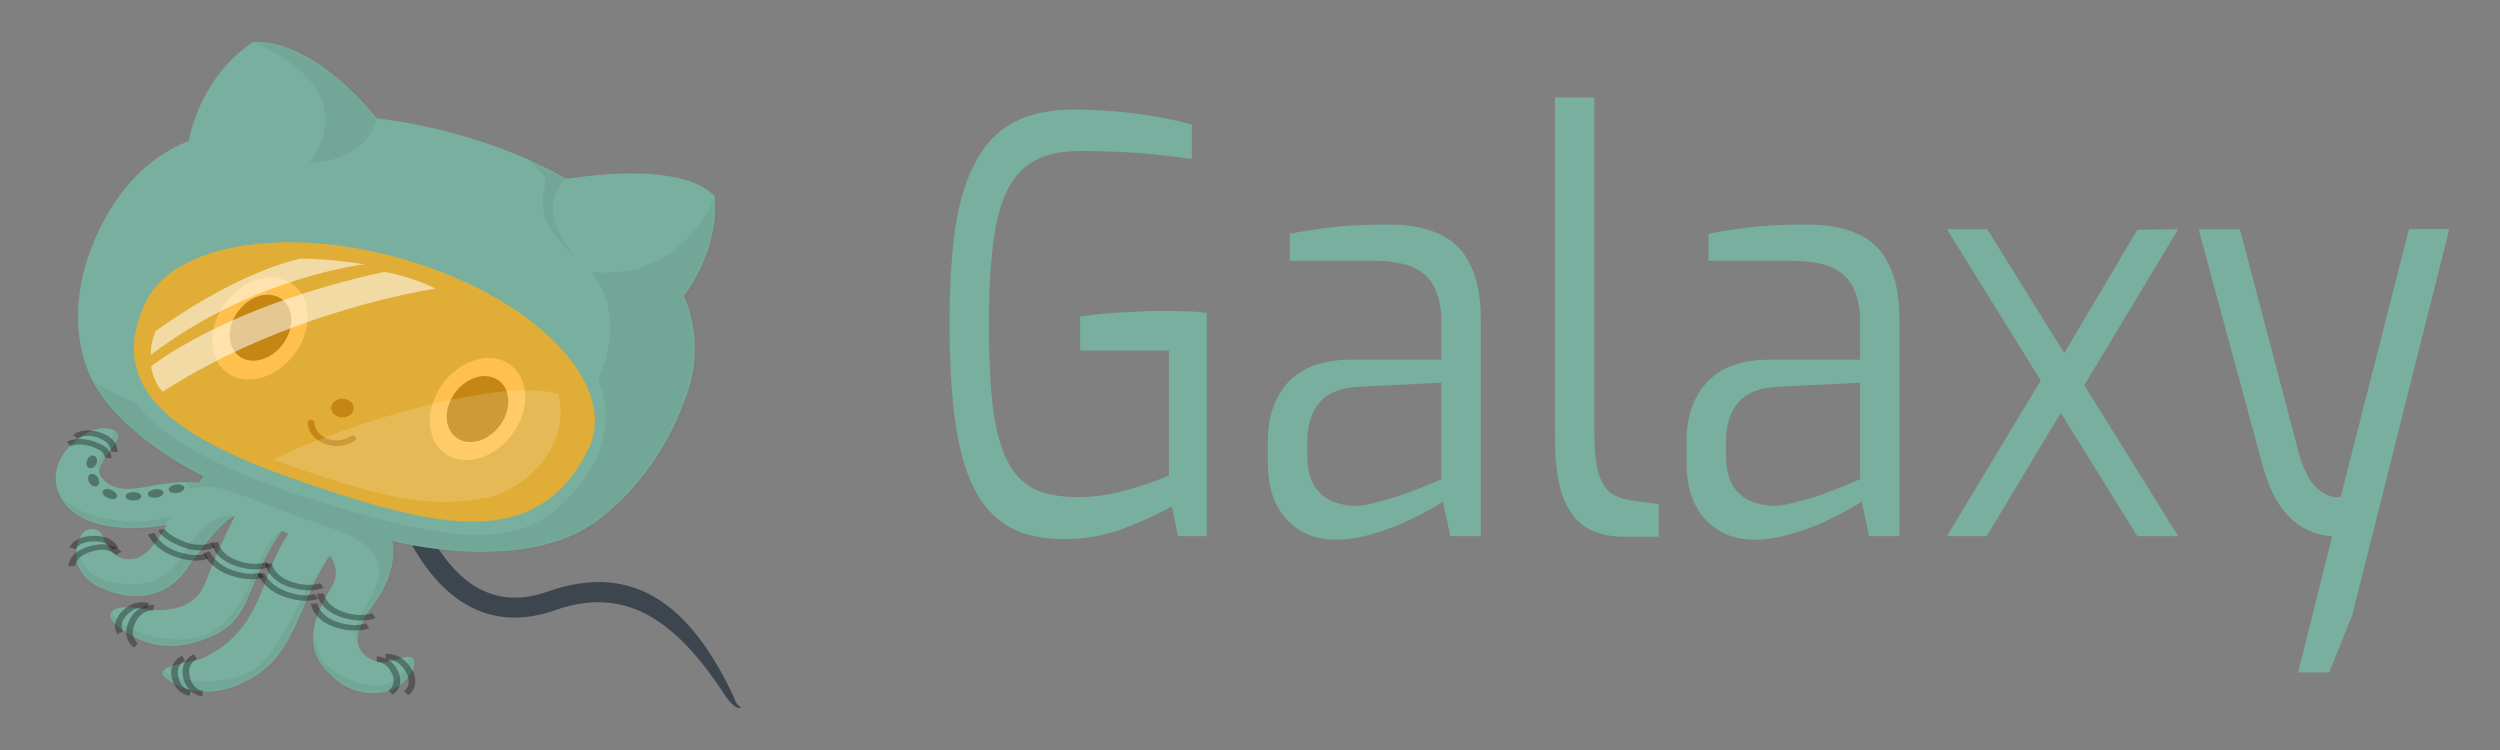 <svg width="500" height="150" xmlns="http://www.w3.org/2000/svg" xmlns:xlink="http://www.w3.org/1999/xlink"><rect width="100%" height="100%" fill="#808080" stroke="none"/><defs><path id="a" d="M3.572 20.595c-4.858 13.383.535 27.963 1.975 31.11-7.354 11.475-6.092 25.84-3.046 37.662s10.137 23.746 19.506 30.262c14.043 9.767 35.542 8.926 35.542 8.926v2.123s-3.848 1.4-9.487 7.234c-4.286 4.434-7.24 4.563-10.116 3.321-2.414-1.042-2.037-4.44-2.43-10.276-.286-4.234-5.355-2.402-7.092 1.95-3.35 8.388-.162 16.054 6.47 19.015 10.746 4.797 22.655-7.428 22.655-7.428s1.412 8.811-1.1 11.553c-2.487 2.715-6.065 2.19-9.592-1.136-1.966-1.854-4.783-.292-4.407 2.377.715 5.091 4.445 9.938 10.53 9.938 7.479 0 15.306-4.102 14.937-14.676-.607-17.366 1.578-18.477 1.578-18.477s.833 6.869 4.005 19.226c2.196 8.55-4.629 12.59-9.599 14.315-4.2 1.457-6.557 5.28-1.307 6.47 8.236 1.869 15.048-.43 19.871-8.653 4.093-6.975 1.9-11.284-.587-23.327-1.035-5.015-1.14-10.242-1.14-10.242l1.727-.14s-.282 3.285 2.595 14.221c2.33 8.858 3.573 16.398-.71 24.876-1.494 2.958-9.24 8.487-4.786 9.62 4.693 1.194 11.293-.345 15.305-7.142 5.263-8.916 3.516-16.295.683-28.803-1.85-8.17-1.807-12.665-1.807-12.665s4.39 1.962 4.899 7.217c.843 8.687 2.914 15.865 8.927 19.105 8.652 4.662 14.926 1.901 17.66-2.104 1.894-2.777 2.134-8.775-.272-10.104-1.824-1.008-3.691 4.642-6.875 5.12-4.22.631-8.746-1.283-8.746-13.15 0-11.174-5.666-17.056-5.666-17.056s30.515-7.755 36.772-29.505c3.474-12.074 3.105-26.533-1.355-41.528-4.29-14.424-14.773-21.8-14.773-21.8s.577-14.52-8.636-27.186c-12.26-4.049-29.032 12.058-31.33 13.944-24.817-1.18-45.636 8.827-45.636 8.827S15.508 12.394 3.572 20.595z"/><mask id="b" fill="#fff"><use width="100%" height="100%" xlink:href="#a"/></mask></defs><path fill="none" d="M.741.986h500v150h-500z"/><g transform="matrix(.874 0 0 .723 10.557 8.21)"><path d="M157.47 184.43c-1.49-1.558-1.015-1.484-2.306-4.688-10.16-25.215-23.277-35.379-41.953-27.434-14.545 6.188-24.871-5.216-31.855-29.746-2.44-8.571-4.251-18.089-5.52-27.82a186.5 210.28 0 01-1.06-9.652 133.31 150.31 0 01-.22-2.72 59.137 66.677 0 01-.063-.943l-.158-2.741-4.864.357.159 2.742a172.032 172.032 0 00.296 3.85c.267 3.016.626 6.348 1.089 9.905 1.304 10.008 3.168 19.808 5.7 28.702 3.412 11.984 7.786 21.42 13.335 27.547 6.841 7.556 15.239 9.764 24.88 5.66 16.028-6.818 27.478 2.54 38.615 23.037 1.791 3.297 3.085 4.334 3.924 3.943z" fill="#3d464f"/><use transform="rotate(32 60.281 84.281)" width="100%" height="100%" fill="#78af9f" fill-rule="evenodd" xlink:href="#a"/><path transform="rotate(32 60.281 84.281)" d="M37.318 127.79s-4.153-.871-5.242 1.163c5.155-.845-1.4 12.464 8.517 12.792.436-5.279-3.275-13.954-3.275-13.954zm19.999 13.588c-.308 3.58 0 5.762 0 5.762L52 151.474l-12.72 3.152-9.022-1.414-2.058-5.574s5.33 5.778 14.51 3.255c9.18-2.524 11.945-5.935 14.607-9.515zm12.264-7.265c-.43 5.497 0 11.248 0 11.248l.7 4.322.27 6.832-4.876 8.352-10.132 4.062-16.425-2.214 2.758-7.791s5.357 8.645 13.667 5.497 10.179-7.53 9.41-16.224 1.096-12.841 4.628-14.084zm10.944-2.11c.64.342 1.426.901 1.426.901l3.403 19.748.566 12.079-6.559 7.174-11.153 6.437-13.029-3.858 3.342-5.14s.585 5.888 11.688 3.14c11.103-2.747 13.77-9.828 13-18.522-.768-8.694-4.09-14.295-2.684-21.959zm13.05.074c1.238 2.367 2.784 5.973 2.784 5.973l6.644 36.23-21.14 12.397-11.361-7.257 8.011-6.018s-3.536 9.76 6.504 4.667c10.041-5.093 12.11-10.783 11.342-19.477s-2.783-17.356-2.783-26.515zm5.557 15.385l7.907 29.832 31.766-19.835-10.987-20.403-7.02 9.1s4.798-2.085 4.275 4.588c-.524 6.672-7.53 8.452-13.67 7.7-7.395-.906-12.271-10.982-12.271-10.982zM115.884.962l25.496-2.92 11.426 115.86s-27.937 12.425-39.406 35.475c-10.533-1.693 2.506-28.551-23.165-24.184-10.154 1.727-16.47 2.424-22.845 3.205-7.043.862-8.907 3.115-10.731 4.696-1.527-1.581-3.852-.768-3.852-.768s-29.09-6.521-37.695-12.816c11.037 0 6.77.961 18.394 0 6.702 3.711 21.6 6.832 49.471 1.167 27.87-5.665 44.478-11.34 47.869-27.14 5.238-24.409-10.973-35.48-10.973-35.48s-2.278-17.5-17.006-24.454c19.256-8.88 13.017-32.64 13.017-32.64zM.214 20.994l24.09-15.738 14.423 18.657s4.783 10.01-6.555 18.268C31.681 15.237.214 20.994.214 20.994zm85.018-10.06s-6.903 13.415 12.984 21.369c-19.218-5.269-14.758-14.356-19.317-15.878-5.517-1.843-11.237-3.366-11.898-5.491 9.12-3.705 18.23 0 18.23 0z" fill-rule="evenodd" mask="url(#b)" opacity=".224"/><path d="M36.358 138.75c.04.458.213 1.169.606 2.007.86 1.83 2.398 3.383 4.771 4.37 1.8.752 3.47 1.052 4.99.993 1.397-.053 2.401-.375 2.969-.702l-.756-1.312a3.118 3.118 0 01-.53.212 6.498 6.498 0 01-1.74.29c-1.3.05-2.752-.212-4.349-.878-2.013-.838-3.28-2.116-3.984-3.617a5.892 5.892 0 01-.396-1.11 3.13 3.13 0 01-.074-.391z" opacity=".327"/><path d="M24.188 135.29c.046.279.223.682.594 1.176.782 1.039 2.188 2.14 4.38 3.256 1.892.963 3.71 1.281 5.393 1.1 1.217-.132 2.116-.477 2.636-.797l-.794-1.29a3.288 3.288 0 01-.486.224 6.058 6.058 0 01-1.518.357c-1.394.15-2.917-.115-4.544-.944-2-1.019-3.225-1.979-3.858-2.817-.227-.303-.305-.48-.31-.515zm24.417 9.281c.041.457.214 1.168.607 2.007.859 1.83 2.398 3.382 4.77 4.371 1.8.75 3.47 1.05 4.99.993 1.397-.054 2.402-.376 2.97-.703l-.756-1.312a3.118 3.118 0 01-.53.211 6.53 6.53 0 01-1.741.29c-1.299.05-2.752-.212-4.349-.877-2.013-.838-3.279-2.116-3.984-3.617a5.892 5.892 0 01-.395-1.11 3.13 3.13 0 01-.075-.391zm11.891 8.346c.041.458.213 1.168.607 2.008.858 1.83 2.397 3.382 4.77 4.371 1.8.75 3.471 1.05 4.99.993 1.397-.054 2.402-.376 2.969-.704l-.755-1.311a3.118 3.118 0 01-.53.21 6.517 6.517 0 01-1.74.29c-1.3.05-2.753-.211-4.35-.877-2.012-.837-3.28-2.116-3.984-3.616a5.892 5.892 0 01-.395-1.11 3.13 3.13 0 01-.075-.392z" opacity=".327"/><path d="M59.07 155.69c.041.459.213 1.17.607 2.008.858 1.83 2.397 3.382 4.77 4.371 1.8.75 3.471 1.05 4.99.993 1.397-.054 2.402-.376 2.969-.704l-.755-1.311a3.118 3.118 0 01-.53.21 6.522 6.522 0 01-1.741.292c-1.3.049-2.752-.213-4.35-.879-2.011-.837-3.279-2.115-3.983-3.616a5.892 5.892 0 01-.395-1.11 3.13 3.13 0 01-.074-.39l-1.509.137zm18.678 25.126c.085-.06.205-.162.349-.306 1.118-1.113 1.741-2.788 1.256-4.99a8.315 8.315 0 00-.337-1.13c-.937-2.498-2.483-3.744-4.172-4.077a3.176 3.176 0 00-.743-.068l.08 1.512c.049-.003.18.004.37.043 1.187.232 2.3 1.13 3.048 3.124.119.319.21.627.276.923.363 1.652-.07 2.818-.846 3.592a1.604 1.604 0 01-.162.146l.882 1.232zm-45.415-11.197a3.57 3.57 0 00-.636.416c-1.52 1.204-2.372 3.192-1.846 6.016.55 2.952 2.06 4.528 3.834 5.084.214.068.384.104.498.118l.183-1.504a1.69 1.69 0 01-.227-.058c-1.26-.395-2.357-1.54-2.8-3.919-.418-2.242.2-3.68 1.298-4.55.168-.134.295-.211.349-.238z" opacity=".327"/><path d="M29.605 170.05a3.404 3.404 0 00-.607.396c-1.444 1.146-2.256 3.034-1.756 5.712.522 2.8 1.957 4.296 3.643 4.825.205.065.367.1.477.112l.182-1.503a1.483 1.483 0 01-.205-.053c-1.173-.368-2.194-1.434-2.61-3.66-.39-2.096.186-3.435 1.209-4.246.155-.124.272-.194.321-.218zm-6.482-14.095c-.41-.03-1.036.028-1.775.285-1.713.594-3.14 1.991-3.98 4.375-.616 1.743-.696 3.28-.345 4.603.345 1.296.996 2.138 1.57 2.57l.91-1.212a2.246 2.246 0 01-.355-.382 3.819 3.819 0 01-.662-1.366c-.271-1.022-.207-2.249.309-3.71.685-1.945 1.766-3.003 3.049-3.448.307-.107.602-.168.871-.193a2.04 2.04 0 01.292-.011l.117-1.51z" opacity=".327"/><path d="M22.015 155.52c-.525-.226-1.35-.379-2.365-.211-1.354.223-2.652 1-3.792 2.439-1.309 1.65-1.766 3.258-1.577 4.723.096.747.33 1.3.553 1.63l1.254-.85c-.1-.148-.243-.486-.307-.975-.135-1.056.206-2.255 1.263-3.588.908-1.147 1.873-1.723 2.852-1.885.408-.067.79-.057 1.136.006.198.037.33.08.38.101zm-6.292-14.217a3.41 3.41 0 00-.354-.415c-1.308-1.342-3.295-2.069-5.936-1.434a9.757 9.757 0 00-1.002.3c-2.897 1.031-4.35 2.783-4.75 4.708-.073.35-.094.625-.087.803l1.513-.057a2.144 2.144 0 01.055-.439c.297-1.42 1.39-2.74 3.776-3.589a8.4 8.4 0 01.846-.254c2.08-.5 3.542.035 4.5 1.02.107.109.171.187.193.219l1.245-.861z" opacity=".327"/><path d="M15.016 140.27a3.683 3.683 0 00-.42-.903c-.935-1.508-2.623-2.508-5.18-2.481a8.583 8.583 0 00-1.752.19c-2.018.444-3.198 1.55-3.737 2.779-.044.1-.073.18-.09.237l1.448.44.029-.071a2.834 2.834 0 01.67-.913c.487-.456 1.142-.804 2.004-.994a7.144 7.144 0 011.442-.154c2.009-.021 3.213.693 3.879 1.766.148.24.225.426.25.512zm-1.629-24.837c.052-.33.023-.82-.187-1.402-.467-1.297-1.648-2.434-3.7-3.24-1.461-.573-2.766-.777-3.91-.681-1.168.097-1.966.464-2.398.836l.985 1.15c.028-.026.131-.092.31-.174a3.646 3.646 0 011.227-.304c.908-.076 1.982.093 3.233.584 1.662.652 2.517 1.475 2.83 2.343.116.322.13.56.115.654z" opacity=".327"/><path d="M14.764 113.74c.06-.401.04-1.01-.178-1.733-.45-1.496-1.587-2.784-3.56-3.64-1.6-.692-3.032-.828-4.274-.523-1.042.257-1.745.746-2.125 1.184l1.144.991a1.8 1.8 0 01.29-.238 3.15 3.15 0 011.051-.466c.914-.225 2.009-.12 3.311.444 1.563.676 2.391 1.615 2.715 2.686.085.287.127.561.135.81.005.14-.001.233-.006.264zm66.635 67.241c.057-.05.14-.132.24-.246.933-1.063 1.518-2.593 1.244-4.54-.117-.824-.39-1.682-.834-2.57-1.299-2.6-3.097-3.833-4.98-4.073a3.668 3.668 0 00-1.013-.01l.238 1.495c.087-.014.291-.021.58.016 1.394.178 2.751 1.11 3.822 3.25.372.745.595 1.446.689 2.106.206 1.462-.219 2.57-.883 3.326a1.933 1.933 0 01-.107.115zM34.45 141.616c.134.42.433 1.082.944 1.868 1.174 1.806 2.899 3.344 5.272 4.332 1.734.723 3.304 1.053 4.7 1.062 1.391.008 2.364-.278 2.9-.593l-.765-1.305a2.417 2.417 0 01-.463.174 5.78 5.78 0 01-1.661.21c-1.197-.007-2.572-.297-4.128-.945-2.073-.864-3.569-2.197-4.585-3.761a8.358 8.358 0 01-.61-1.105 4.469 4.469 0 01-.162-.398l-1.443.46z" opacity=".327"/><path d="M21.791 136.45c.134.42.433 1.082.944 1.868 1.174 1.806 2.899 3.344 5.271 4.333 1.735.723 3.305 1.053 4.7 1.062 1.392.008 2.364-.278 2.901-.594l-.766-1.304a2.417 2.417 0 01-.462.173 5.78 5.78 0 01-1.662.21c-1.196-.007-2.572-.296-4.128-.944-2.073-.864-3.568-2.198-4.584-3.761a8.358 8.358 0 01-.61-1.106 4.38 4.38 0 01-.162-.398l-1.443.46zm25.126 11.121c.134.42.433 1.082.945 1.869 1.173 1.805 2.899 3.344 5.271 4.332 1.735.723 3.304 1.053 4.7 1.062 1.39.008 2.363-.278 2.9-.594l-.766-1.304a2.417 2.417 0 01-.462.173 5.78 5.78 0 01-1.66.21c-1.198-.008-2.574-.296-4.13-.944-2.073-.864-3.568-2.198-4.584-3.761a8.358 8.358 0 01-.61-1.105 4.381 4.381 0 01-.162-.399l-1.443.46z" opacity=".327"/><g fill-rule="evenodd"><ellipse transform="rotate(32)" cx="77.47" cy="99.349" rx="1.813" ry="1.165" opacity=".332"/><ellipse transform="rotate(70)" cx="117.33" cy="32.763" rx="1.813" ry="1.165" opacity=".332"/><ellipse transform="rotate(104)" cx="110.8" cy="-36.816" rx="1.813" ry="1.165" opacity=".332"/><ellipse transform="rotate(1)" cx="20.655" cy="125.6" rx="1.813" ry="1.165" opacity=".332"/><ellipse transform="rotate(-11)" cx="-.771" cy="127.34" rx="1.813" ry="1.165" opacity=".332"/><ellipse transform="rotate(-11)" cx="4.163" cy="126.98" rx="1.813" ry="1.165" opacity=".332"/><ellipse transform="rotate(21)" cx="127.22" cy="60.203" rx="10.263" ry="14.603" fill="#fff"/><ellipse transform="rotate(21)" cx="127.22" cy="60.203" rx="6.626" ry="9.434"/><ellipse transform="rotate(21)" cx="72.744" cy="57.249" rx="10.263" ry="14.603" fill="#fff"/><ellipse transform="rotate(21)" cx="72.794" cy="56.995" rx="6.626" ry="9.434"/><ellipse transform="rotate(32)" cx="110" cy="50.975" rx="2.598" ry="2.585"/></g><path d="M58.309 105.55a6.628 6.628 0 003.122 5.439 6.625 6.625 0 007.718-.49.774.774 0 00.102-1.093.78.78 0 00-1.096-.107 5.067 5.067 0 01-5.903.374 5.067 5.067 0 01-2.387-4.16.782.782 0 00-.8-.758.773.773 0 00-.756.795z"/><path d="M59.614 122.98c27.941 11.289 51.347 18.568 62.935-10.114 6.818-16.874-10.305-39.705-38.245-50.993-27.941-11.289-56.117-6.762-62.935 10.114-10.616 26.274 10.305 39.705 38.245 50.993z" fill="#ffad19" fill-rule="evenodd" opacity=".772"/><g fill="#fff" fill-rule="evenodd"><path d="M115.57 97.517c3.521 14.519-8.062 27-16.481 28.845C87.5 128.899 78 127.808 50.495 115.851c15.962-9.88 51.379-22.827 65.075-18.334z" opacity=".155"/><path d="M75.871 63.861c6.52 1.35 11.738 4.628 11.738 4.628s-33.206 5.724-62.432 28.49c-2.216-2.604-2.69-6.981-2.69-6.981S39.262 73.424 75.872 63.86z" opacity=".542"/><path d="M56.702 60.167c7.034.054 14.655 1.592 14.655 1.592s-25.245 3.381-48.916 25.03c-.152-3.16 1.08-6.543 1.08-6.543s17.124-15.512 33.181-20.078z" opacity=".542"/></g></g><g transform="matrix(2.493 0 0 2.875 -323.48 -65.817)" fill="#78af9f" style="shape-inside:url(#rect913);white-space:pre" aria-label="Galaxy"><path d="M215.37 60.395q-2.8.04-4.64-.84-1.84-.92-2.88-2.76-1.04-1.84-1.48-4.68-.44-2.84-.44-6.72 0-3.72.44-6.52.48-2.8 1.6-4.64 1.12-1.88 3.04-2.8 1.96-.92 4.88-.92 1.56 0 3.24.12 1.68.12 3.28.36 1.6.24 2.96.56v2.4q-.8-.12-2.24-.24-1.44-.16-3.24-.24-1.76-.08-3.52-.08-2.88 0-4.48 1.2-1.56 1.16-2.2 3.84-.6 2.64-.6 7 0 3.52.32 5.84.36 2.32 1.16 3.68t2.16 1.96q1.4.56 3.52.56 1.88 0 3.88-.48t3.4-1.04v-8.68h-7.12v-2.36q.76-.12 1.84-.2 1.08-.08 2.28-.12 1.24-.08 2.48-.08 1.04 0 1.96.04.92 0 1.6.12v15.52h-2.32l-.48-2.08q-1.44.72-3.68 1.48-2.2.76-4.72.8zM236.87 60.435q-2.36 0-3.88-1.4t-1.52-3.96v-1.52q0-2.52 1.64-4.08 1.68-1.56 5.04-1.56h7.24v-2.64q0-1.32-.48-2.24-.44-.96-1.64-1.48-1.16-.52-3.4-.52h-6.64v-1.88q1.4-.24 3.24-.44 1.88-.2 4.4-.2 2.6-.04 4.32.64t2.52 2.16q.84 1.44.84 3.8v15.08h-2.44l-.6-2.44q-.16.16-1 .56-.8.4-2.08.92-1.24.48-2.72.84-1.44.36-2.84.36zm1.32-2.36q.72.04 1.64-.16.92-.2 1.88-.44.96-.28 1.76-.56.84-.28 1.36-.48.52-.2.56-.2v-6.72l-6.52.28q-2.28.08-3.28 1.12-.96 1.04-.96 2.68v.96q0 1.28.52 2.08.56.76 1.36 1.08.84.32 1.68.36zM260.1 60.235q-1.84 0-3.08-.64-1.24-.68-1.88-2.16-.64-1.52-.64-4.08v-23.68h3.16v23.28q0 1.92.36 2.92.36.96 1.04 1.36.68.36 1.6.48l2.16.24v2.28zM270.46 60.435q-2.36 0-3.88-1.4t-1.52-3.96v-1.52q0-2.52 1.64-4.08 1.68-1.56 5.04-1.56h7.24v-2.64q0-1.32-.48-2.24-.44-.96-1.64-1.48-1.16-.52-3.4-.52h-6.64v-1.88q1.4-.24 3.24-.44 1.88-.2 4.4-.2 2.6-.04 4.32.64t2.52 2.16q.84 1.44.84 3.8v15.08h-2.44l-.6-2.44q-.16.16-1 .56-.8.4-2.08.92-1.24.48-2.72.84-1.44.36-2.84.36zm1.32-2.36q.72.04 1.64-.16.92-.2 1.88-.44.96-.28 1.76-.56.84-.28 1.36-.48.52-.2.56-.2v-6.72l-6.52.28q-2.28.08-3.28 1.12-.96 1.04-.96 2.68v.96q0 1.28.52 2.08.56.76 1.36 1.08.84.32 1.68.36zM301.22 60.195l-15.28-21.36h3.24l15.32 21.36zm-15.28 0l8.04-11.56 1.2 2.84-6.04 8.72zm10.48-9.72l-1.4-2.52 6.2-9.08 3.28-.04zM314.13 69.675l2.72-9.48q-1-.04-2.08-.48t-2-1.52q-.92-1.08-1.52-3l-5.12-16.36h3.32l4.76 15.68q.44 1.24.92 1.84.52.6 1.04.84t.88.28h.48l5.48-18.64h3.24l-7.8 26.88-1.84 3.96z"/></g></svg>